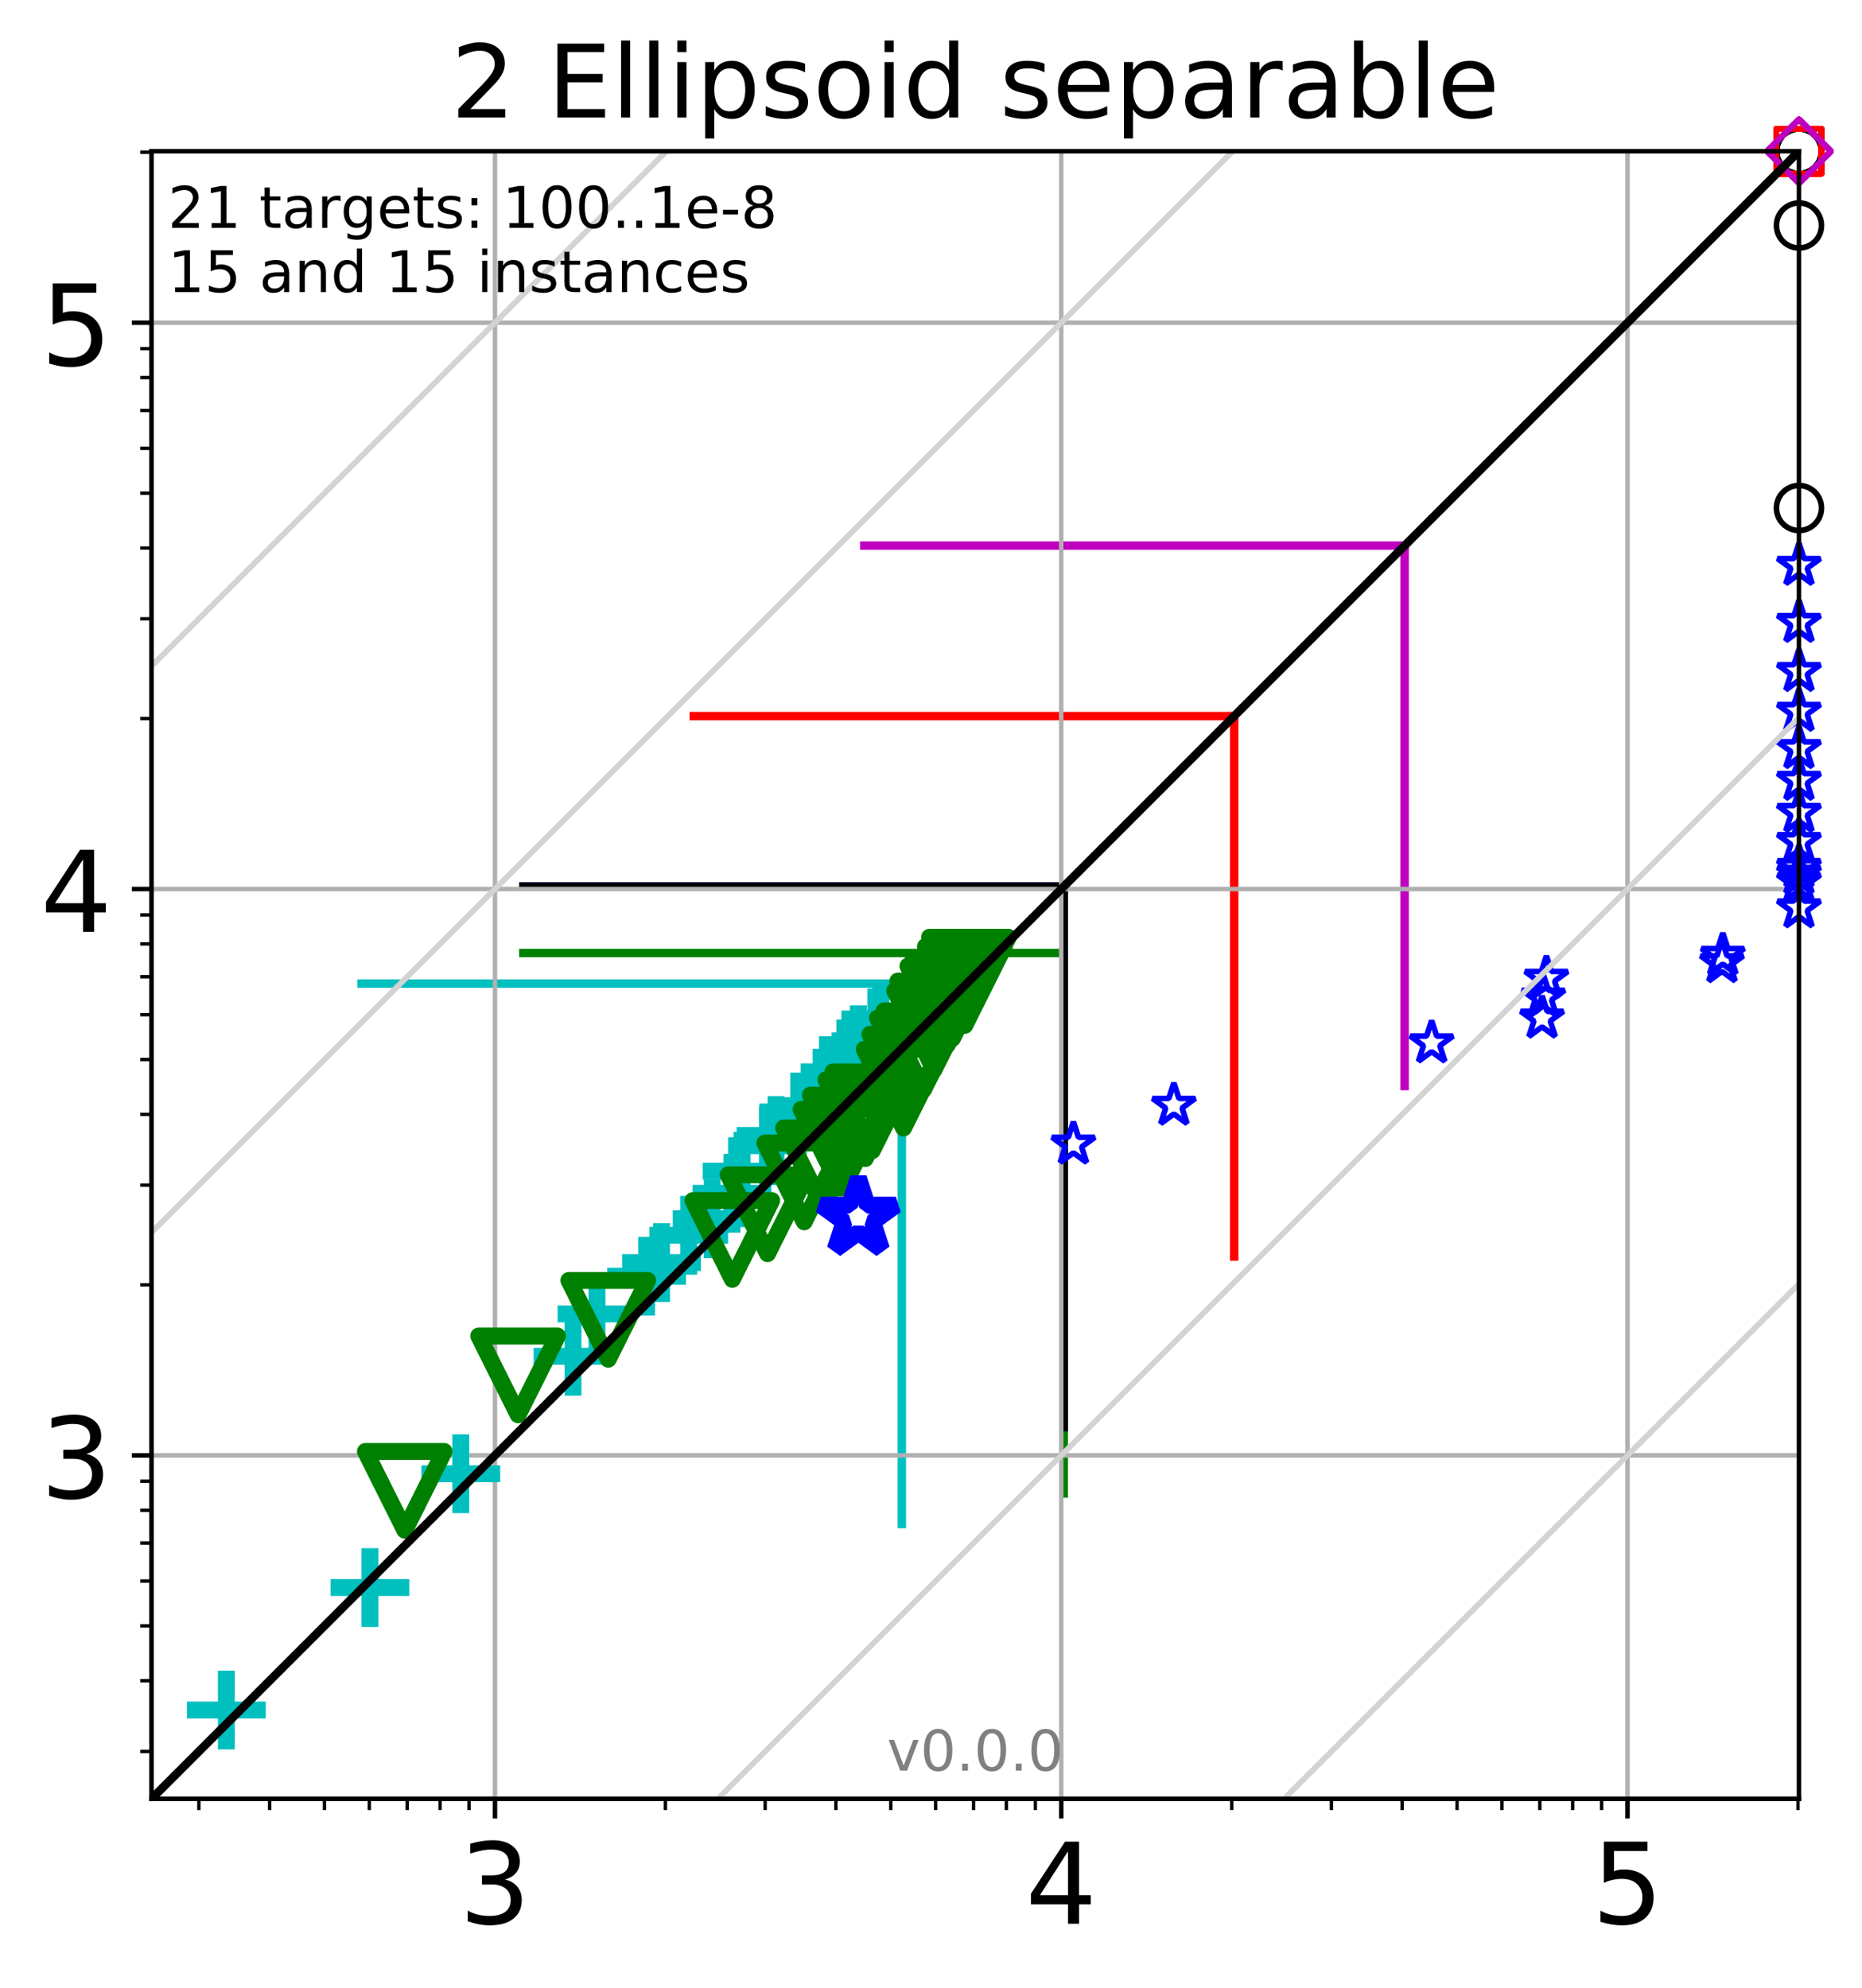 <?xml version="1.0" encoding="utf-8" standalone="no"?>
<!DOCTYPE svg PUBLIC "-//W3C//DTD SVG 1.1//EN"
  "http://www.w3.org/Graphics/SVG/1.1/DTD/svg11.dtd">
<!-- Created with matplotlib (http://matplotlib.org/) -->
<svg height="353.193pt" version="1.1" viewBox="0 0 330.885 353.193" width="330.885pt" xmlns="http://www.w3.org/2000/svg" xmlns:xlink="http://www.w3.org/1999/xlink">
 <defs>
  <style type="text/css">
*{stroke-linecap:butt;stroke-linejoin:round;}
  </style>
 </defs>
 <g id="figure_1">
  <g id="patch_1">
   <path d="M 0 353.193 
L 330.885 353.193 
L 330.885 0 
L 0 0 
z
" style="fill:#ffffff;"/>
  </g>
  <g id="axes_1">
   <g id="patch_2">
    <path d="M 26.925 319.637 
L 319.685 319.637 
L 319.685 26.877 
L 26.925 26.877 
z
" style="fill:#ffffff;"/>
   </g>
   <g id="line2d_1">
    <path clip-path="url(#pb88c44a5f7)" d="M 160.26 270.805 
L 160.26 174.779 
" style="fill:none;stroke:#00bfbf;stroke-linecap:square;stroke-width:1.5;"/>
   </g>
   <g id="line2d_2">
    <path clip-path="url(#pb88c44a5f7)" d="M 64.233 174.779 
L 160.26 174.779 
" style="fill:none;stroke:#00bfbf;stroke-linecap:square;stroke-width:1.5;"/>
   </g>
   <g id="line2d_3">
    <path clip-path="url(#pb88c44a5f7)" d="M 189.026 265.368 
L 189.026 169.341 
" style="fill:none;stroke:#008000;stroke-linecap:square;stroke-width:1.5;"/>
   </g>
   <g id="line2d_4">
    <path clip-path="url(#pb88c44a5f7)" d="M 93 169.341 
L 189.026 169.341 
" style="fill:none;stroke:#008000;stroke-linecap:square;stroke-width:1.5;"/>
   </g>
   <g id="line2d_5">
    <path clip-path="url(#pb88c44a5f7)" d="M 189.026 253.562 
L 189.026 157.536 
" style="fill:none;stroke:#0000ff;stroke-linecap:square;stroke-width:1.5;"/>
   </g>
   <g id="line2d_6">
    <path clip-path="url(#pb88c44a5f7)" d="M 93 157.536 
L 189.026 157.536 
" style="fill:none;stroke:#0000ff;stroke-linecap:square;stroke-width:1.5;"/>
   </g>
   <g id="line2d_7">
    <path clip-path="url(#pb88c44a5f7)" d="M 189.026 253.562 
L 189.026 157.536 
" style="fill:none;stroke:#000000;stroke-linecap:square;stroke-width:1.5;"/>
   </g>
   <g id="line2d_8">
    <path clip-path="url(#pb88c44a5f7)" d="M 93 157.536 
L 189.026 157.536 
" style="fill:none;stroke:#000000;stroke-linecap:square;stroke-width:1.5;"/>
   </g>
   <g id="line2d_9">
    <path clip-path="url(#pb88c44a5f7)" d="M 219.317 223.272 
L 219.317 127.245 
" style="fill:none;stroke:#ff0000;stroke-linecap:square;stroke-width:1.5;"/>
   </g>
   <g id="line2d_10">
    <path clip-path="url(#pb88c44a5f7)" d="M 123.291 127.245 
L 219.317 127.245 
" style="fill:none;stroke:#ff0000;stroke-linecap:square;stroke-width:1.5;"/>
   </g>
   <g id="line2d_11">
    <path clip-path="url(#pb88c44a5f7)" d="M 249.609 192.98 
L 249.609 96.953 
" style="fill:none;stroke:#bf00bf;stroke-linecap:square;stroke-width:1.5;"/>
   </g>
   <g id="line2d_12">
    <path clip-path="url(#pb88c44a5f7)" d="M 153.582 96.953 
L 249.609 96.953 
" style="fill:none;stroke:#bf00bf;stroke-linecap:square;stroke-width:1.5;"/>
   </g>
   <g id="matplotlib.axis_1">
    <g id="xtick_1">
     <g id="line2d_13">
      <path clip-path="url(#pb88c44a5f7)" d="M 87.956 319.637 
L 87.956 26.877 
" style="fill:none;stroke:#b0b0b0;stroke-linecap:square;stroke-width:0.8;"/>
     </g>
     <g id="line2d_14">
      <defs>
       <path d="M 0 0 
L 0 3.5 
" id="mb94c567896" style="stroke:#000000;stroke-width:0.8;"/>
      </defs>
      <g>
       <use style="stroke:#000000;stroke-width:0.8;" x="87.956" xlink:href="#mb94c567896" y="319.637"/>
      </g>
     </g>
     <g id="text_1">
      <!-- 3 -->
      <defs>
       <path d="M 40.578 39.312 
Q 47.656 37.797 51.625 33 
Q 55.609 28.219 55.609 21.188 
Q 55.609 10.406 48.188 4.484 
Q 40.766 -1.422 27.094 -1.422 
Q 22.516 -1.422 17.656 -0.516 
Q 12.797 0.391 7.625 2.203 
L 7.625 11.719 
Q 11.719 9.328 16.594 8.109 
Q 21.484 6.891 26.812 6.891 
Q 36.078 6.891 40.938 10.547 
Q 45.797 14.203 45.797 21.188 
Q 45.797 27.641 41.281 31.266 
Q 36.766 34.906 28.719 34.906 
L 20.219 34.906 
L 20.219 43.016 
L 29.109 43.016 
Q 36.375 43.016 40.234 45.922 
Q 44.094 48.828 44.094 54.297 
Q 44.094 59.906 40.109 62.906 
Q 36.141 65.922 28.719 65.922 
Q 24.656 65.922 20.016 65.031 
Q 15.375 64.156 9.812 62.312 
L 9.812 71.094 
Q 15.438 72.656 20.344 73.438 
Q 25.25 74.219 29.594 74.219 
Q 40.828 74.219 47.359 69.109 
Q 53.906 64.016 53.906 55.328 
Q 53.906 49.266 50.438 45.094 
Q 46.969 40.922 40.578 39.312 
z
" id="DejaVuSans-33"/>
      </defs>
      <g transform="translate(81.593 341.834)scale(0.2 -0.2)">
       <use xlink:href="#DejaVuSans-33"/>
      </g>
     </g>
    </g>
    <g id="xtick_2">
     <g id="line2d_15">
      <path clip-path="url(#pb88c44a5f7)" d="M 188.587 319.637 
L 188.587 26.877 
" style="fill:none;stroke:#b0b0b0;stroke-linecap:square;stroke-width:0.8;"/>
     </g>
     <g id="line2d_16">
      <g>
       <use style="stroke:#000000;stroke-width:0.8;" x="188.587" xlink:href="#mb94c567896" y="319.637"/>
      </g>
     </g>
     <g id="text_2">
      <!-- 4 -->
      <defs>
       <path d="M 37.797 64.312 
L 12.891 25.391 
L 37.797 25.391 
z
M 35.203 72.906 
L 47.609 72.906 
L 47.609 25.391 
L 58.016 25.391 
L 58.016 17.188 
L 47.609 17.188 
L 47.609 0 
L 37.797 0 
L 37.797 17.188 
L 4.891 17.188 
L 4.891 26.703 
z
" id="DejaVuSans-34"/>
      </defs>
      <g transform="translate(182.225 341.834)scale(0.2 -0.2)">
       <use xlink:href="#DejaVuSans-34"/>
      </g>
     </g>
    </g>
    <g id="xtick_3">
     <g id="line2d_17">
      <path clip-path="url(#pb88c44a5f7)" d="M 289.218 319.637 
L 289.218 26.877 
" style="fill:none;stroke:#b0b0b0;stroke-linecap:square;stroke-width:0.8;"/>
     </g>
     <g id="line2d_18">
      <g>
       <use style="stroke:#000000;stroke-width:0.8;" x="289.218" xlink:href="#mb94c567896" y="319.637"/>
      </g>
     </g>
     <g id="text_3">
      <!-- 5 -->
      <defs>
       <path d="M 10.797 72.906 
L 49.516 72.906 
L 49.516 64.594 
L 19.828 64.594 
L 19.828 46.734 
Q 21.969 47.469 24.109 47.828 
Q 26.266 48.188 28.422 48.188 
Q 40.625 48.188 47.75 41.5 
Q 54.891 34.812 54.891 23.391 
Q 54.891 11.625 47.562 5.094 
Q 40.234 -1.422 26.906 -1.422 
Q 22.312 -1.422 17.547 -0.641 
Q 12.797 0.141 7.719 1.703 
L 7.719 11.625 
Q 12.109 9.234 16.797 8.062 
Q 21.484 6.891 26.703 6.891 
Q 35.156 6.891 40.078 11.328 
Q 45.016 15.766 45.016 23.391 
Q 45.016 31 40.078 35.438 
Q 35.156 39.891 26.703 39.891 
Q 22.75 39.891 18.812 39.016 
Q 14.891 38.141 10.797 36.281 
z
" id="DejaVuSans-35"/>
      </defs>
      <g transform="translate(282.856 341.834)scale(0.2 -0.2)">
       <use xlink:href="#DejaVuSans-35"/>
      </g>
     </g>
    </g>
    <g id="xtick_4">
     <g id="line2d_19">
      <defs>
       <path d="M 0 0 
L 0 2 
" id="mc9b6966a3f" style="stroke:#000000;stroke-width:0.6;"/>
      </defs>
      <g>
       <use style="stroke:#000000;stroke-width:0.6;" x="35.338" xlink:href="#mc9b6966a3f" y="319.637"/>
      </g>
     </g>
    </g>
    <g id="xtick_5">
     <g id="line2d_20">
      <g>
       <use style="stroke:#000000;stroke-width:0.6;" x="47.911" xlink:href="#mc9b6966a3f" y="319.637"/>
      </g>
     </g>
    </g>
    <g id="xtick_6">
     <g id="line2d_21">
      <g>
       <use style="stroke:#000000;stroke-width:0.6;" x="57.663" xlink:href="#mc9b6966a3f" y="319.637"/>
      </g>
     </g>
    </g>
    <g id="xtick_7">
     <g id="line2d_22">
      <g>
       <use style="stroke:#000000;stroke-width:0.6;" x="65.631" xlink:href="#mc9b6966a3f" y="319.637"/>
      </g>
     </g>
    </g>
    <g id="xtick_8">
     <g id="line2d_23">
      <g>
       <use style="stroke:#000000;stroke-width:0.6;" x="72.368" xlink:href="#mc9b6966a3f" y="319.637"/>
      </g>
     </g>
    </g>
    <g id="xtick_9">
     <g id="line2d_24">
      <g>
       <use style="stroke:#000000;stroke-width:0.6;" x="78.204" xlink:href="#mc9b6966a3f" y="319.637"/>
      </g>
     </g>
    </g>
    <g id="xtick_10">
     <g id="line2d_25">
      <g>
       <use style="stroke:#000000;stroke-width:0.6;" x="83.351" xlink:href="#mc9b6966a3f" y="319.637"/>
      </g>
     </g>
    </g>
    <g id="xtick_11">
     <g id="line2d_26">
      <g>
       <use style="stroke:#000000;stroke-width:0.6;" x="118.249" xlink:href="#mc9b6966a3f" y="319.637"/>
      </g>
     </g>
    </g>
    <g id="xtick_12">
     <g id="line2d_27">
      <g>
       <use style="stroke:#000000;stroke-width:0.6;" x="135.969" xlink:href="#mc9b6966a3f" y="319.637"/>
      </g>
     </g>
    </g>
    <g id="xtick_13">
     <g id="line2d_28">
      <g>
       <use style="stroke:#000000;stroke-width:0.6;" x="148.542" xlink:href="#mc9b6966a3f" y="319.637"/>
      </g>
     </g>
    </g>
    <g id="xtick_14">
     <g id="line2d_29">
      <g>
       <use style="stroke:#000000;stroke-width:0.6;" x="158.294" xlink:href="#mc9b6966a3f" y="319.637"/>
      </g>
     </g>
    </g>
    <g id="xtick_15">
     <g id="line2d_30">
      <g>
       <use style="stroke:#000000;stroke-width:0.6;" x="166.262" xlink:href="#mc9b6966a3f" y="319.637"/>
      </g>
     </g>
    </g>
    <g id="xtick_16">
     <g id="line2d_31">
      <g>
       <use style="stroke:#000000;stroke-width:0.6;" x="172.999" xlink:href="#mc9b6966a3f" y="319.637"/>
      </g>
     </g>
    </g>
    <g id="xtick_17">
     <g id="line2d_32">
      <g>
       <use style="stroke:#000000;stroke-width:0.6;" x="178.835" xlink:href="#mc9b6966a3f" y="319.637"/>
      </g>
     </g>
    </g>
    <g id="xtick_18">
     <g id="line2d_33">
      <g>
       <use style="stroke:#000000;stroke-width:0.6;" x="183.982" xlink:href="#mc9b6966a3f" y="319.637"/>
      </g>
     </g>
    </g>
    <g id="xtick_19">
     <g id="line2d_34">
      <g>
       <use style="stroke:#000000;stroke-width:0.6;" x="218.88" xlink:href="#mc9b6966a3f" y="319.637"/>
      </g>
     </g>
    </g>
    <g id="xtick_20">
     <g id="line2d_35">
      <g>
       <use style="stroke:#000000;stroke-width:0.6;" x="236.6" xlink:href="#mc9b6966a3f" y="319.637"/>
      </g>
     </g>
    </g>
    <g id="xtick_21">
     <g id="line2d_36">
      <g>
       <use style="stroke:#000000;stroke-width:0.6;" x="249.173" xlink:href="#mc9b6966a3f" y="319.637"/>
      </g>
     </g>
    </g>
    <g id="xtick_22">
     <g id="line2d_37">
      <g>
       <use style="stroke:#000000;stroke-width:0.6;" x="258.925" xlink:href="#mc9b6966a3f" y="319.637"/>
      </g>
     </g>
    </g>
    <g id="xtick_23">
     <g id="line2d_38">
      <g>
       <use style="stroke:#000000;stroke-width:0.6;" x="266.893" xlink:href="#mc9b6966a3f" y="319.637"/>
      </g>
     </g>
    </g>
    <g id="xtick_24">
     <g id="line2d_39">
      <g>
       <use style="stroke:#000000;stroke-width:0.6;" x="273.63" xlink:href="#mc9b6966a3f" y="319.637"/>
      </g>
     </g>
    </g>
    <g id="xtick_25">
     <g id="line2d_40">
      <g>
       <use style="stroke:#000000;stroke-width:0.6;" x="279.466" xlink:href="#mc9b6966a3f" y="319.637"/>
      </g>
     </g>
    </g>
    <g id="xtick_26">
     <g id="line2d_41">
      <g>
       <use style="stroke:#000000;stroke-width:0.6;" x="284.614" xlink:href="#mc9b6966a3f" y="319.637"/>
      </g>
     </g>
    </g>
    <g id="xtick_27">
     <g id="line2d_42">
      <g>
       <use style="stroke:#000000;stroke-width:0.6;" x="319.511" xlink:href="#mc9b6966a3f" y="319.637"/>
      </g>
     </g>
    </g>
   </g>
   <g id="matplotlib.axis_2">
    <g id="ytick_1">
     <g id="line2d_43">
      <path clip-path="url(#pb88c44a5f7)" d="M 26.925 258.606 
L 319.685 258.606 
" style="fill:none;stroke:#b0b0b0;stroke-linecap:square;stroke-width:0.8;"/>
     </g>
     <g id="line2d_44">
      <defs>
       <path d="M 0 0 
L -3.5 0 
" id="m2fdbb4dbb0" style="stroke:#000000;stroke-width:0.8;"/>
      </defs>
      <g>
       <use style="stroke:#000000;stroke-width:0.8;" x="26.925" xlink:href="#m2fdbb4dbb0" y="258.606"/>
      </g>
     </g>
     <g id="text_4">
      <!-- 3 -->
      <g transform="translate(7.2 266.205)scale(0.2 -0.2)">
       <use xlink:href="#DejaVuSans-33"/>
      </g>
     </g>
    </g>
    <g id="ytick_2">
     <g id="line2d_45">
      <path clip-path="url(#pb88c44a5f7)" d="M 26.925 157.975 
L 319.685 157.975 
" style="fill:none;stroke:#b0b0b0;stroke-linecap:square;stroke-width:0.8;"/>
     </g>
     <g id="line2d_46">
      <g>
       <use style="stroke:#000000;stroke-width:0.8;" x="26.925" xlink:href="#m2fdbb4dbb0" y="157.975"/>
      </g>
     </g>
     <g id="text_5">
      <!-- 4 -->
      <g transform="translate(7.2 165.574)scale(0.2 -0.2)">
       <use xlink:href="#DejaVuSans-34"/>
      </g>
     </g>
    </g>
    <g id="ytick_3">
     <g id="line2d_47">
      <path clip-path="url(#pb88c44a5f7)" d="M 26.925 57.344 
L 319.685 57.344 
" style="fill:none;stroke:#b0b0b0;stroke-linecap:square;stroke-width:0.8;"/>
     </g>
     <g id="line2d_48">
      <g>
       <use style="stroke:#000000;stroke-width:0.8;" x="26.925" xlink:href="#m2fdbb4dbb0" y="57.344"/>
      </g>
     </g>
     <g id="text_6">
      <!-- 5 -->
      <g transform="translate(7.2 64.942)scale(0.2 -0.2)">
       <use xlink:href="#DejaVuSans-35"/>
      </g>
     </g>
    </g>
    <g id="ytick_4">
     <g id="line2d_49">
      <defs>
       <path d="M 0 0 
L -2 0 
" id="m58c1194aea" style="stroke:#000000;stroke-width:0.6;"/>
      </defs>
      <g>
       <use style="stroke:#000000;stroke-width:0.6;" x="26.925" xlink:href="#m58c1194aea" y="311.224"/>
      </g>
     </g>
    </g>
    <g id="ytick_5">
     <g id="line2d_50">
      <g>
       <use style="stroke:#000000;stroke-width:0.6;" x="26.925" xlink:href="#m58c1194aea" y="298.651"/>
      </g>
     </g>
    </g>
    <g id="ytick_6">
     <g id="line2d_51">
      <g>
       <use style="stroke:#000000;stroke-width:0.6;" x="26.925" xlink:href="#m58c1194aea" y="288.899"/>
      </g>
     </g>
    </g>
    <g id="ytick_7">
     <g id="line2d_52">
      <g>
       <use style="stroke:#000000;stroke-width:0.6;" x="26.925" xlink:href="#m58c1194aea" y="280.931"/>
      </g>
     </g>
    </g>
    <g id="ytick_8">
     <g id="line2d_53">
      <g>
       <use style="stroke:#000000;stroke-width:0.6;" x="26.925" xlink:href="#m58c1194aea" y="274.194"/>
      </g>
     </g>
    </g>
    <g id="ytick_9">
     <g id="line2d_54">
      <g>
       <use style="stroke:#000000;stroke-width:0.6;" x="26.925" xlink:href="#m58c1194aea" y="268.358"/>
      </g>
     </g>
    </g>
    <g id="ytick_10">
     <g id="line2d_55">
      <g>
       <use style="stroke:#000000;stroke-width:0.6;" x="26.925" xlink:href="#m58c1194aea" y="263.211"/>
      </g>
     </g>
    </g>
    <g id="ytick_11">
     <g id="line2d_56">
      <g>
       <use style="stroke:#000000;stroke-width:0.6;" x="26.925" xlink:href="#m58c1194aea" y="228.313"/>
      </g>
     </g>
    </g>
    <g id="ytick_12">
     <g id="line2d_57">
      <g>
       <use style="stroke:#000000;stroke-width:0.6;" x="26.925" xlink:href="#m58c1194aea" y="210.593"/>
      </g>
     </g>
    </g>
    <g id="ytick_13">
     <g id="line2d_58">
      <g>
       <use style="stroke:#000000;stroke-width:0.6;" x="26.925" xlink:href="#m58c1194aea" y="198.02"/>
      </g>
     </g>
    </g>
    <g id="ytick_14">
     <g id="line2d_59">
      <g>
       <use style="stroke:#000000;stroke-width:0.6;" x="26.925" xlink:href="#m58c1194aea" y="188.268"/>
      </g>
     </g>
    </g>
    <g id="ytick_15">
     <g id="line2d_60">
      <g>
       <use style="stroke:#000000;stroke-width:0.6;" x="26.925" xlink:href="#m58c1194aea" y="180.3"/>
      </g>
     </g>
    </g>
    <g id="ytick_16">
     <g id="line2d_61">
      <g>
       <use style="stroke:#000000;stroke-width:0.6;" x="26.925" xlink:href="#m58c1194aea" y="173.563"/>
      </g>
     </g>
    </g>
    <g id="ytick_17">
     <g id="line2d_62">
      <g>
       <use style="stroke:#000000;stroke-width:0.6;" x="26.925" xlink:href="#m58c1194aea" y="167.727"/>
      </g>
     </g>
    </g>
    <g id="ytick_18">
     <g id="line2d_63">
      <g>
       <use style="stroke:#000000;stroke-width:0.6;" x="26.925" xlink:href="#m58c1194aea" y="162.58"/>
      </g>
     </g>
    </g>
    <g id="ytick_19">
     <g id="line2d_64">
      <g>
       <use style="stroke:#000000;stroke-width:0.6;" x="26.925" xlink:href="#m58c1194aea" y="127.682"/>
      </g>
     </g>
    </g>
    <g id="ytick_20">
     <g id="line2d_65">
      <g>
       <use style="stroke:#000000;stroke-width:0.6;" x="26.925" xlink:href="#m58c1194aea" y="109.962"/>
      </g>
     </g>
    </g>
    <g id="ytick_21">
     <g id="line2d_66">
      <g>
       <use style="stroke:#000000;stroke-width:0.6;" x="26.925" xlink:href="#m58c1194aea" y="97.389"/>
      </g>
     </g>
    </g>
    <g id="ytick_22">
     <g id="line2d_67">
      <g>
       <use style="stroke:#000000;stroke-width:0.6;" x="26.925" xlink:href="#m58c1194aea" y="87.637"/>
      </g>
     </g>
    </g>
    <g id="ytick_23">
     <g id="line2d_68">
      <g>
       <use style="stroke:#000000;stroke-width:0.6;" x="26.925" xlink:href="#m58c1194aea" y="79.669"/>
      </g>
     </g>
    </g>
    <g id="ytick_24">
     <g id="line2d_69">
      <g>
       <use style="stroke:#000000;stroke-width:0.6;" x="26.925" xlink:href="#m58c1194aea" y="72.932"/>
      </g>
     </g>
    </g>
    <g id="ytick_25">
     <g id="line2d_70">
      <g>
       <use style="stroke:#000000;stroke-width:0.6;" x="26.925" xlink:href="#m58c1194aea" y="67.096"/>
      </g>
     </g>
    </g>
    <g id="ytick_26">
     <g id="line2d_71">
      <g>
       <use style="stroke:#000000;stroke-width:0.6;" x="26.925" xlink:href="#m58c1194aea" y="61.949"/>
      </g>
     </g>
    </g>
    <g id="ytick_27">
     <g id="line2d_72">
      <g>
       <use style="stroke:#000000;stroke-width:0.6;" x="26.925" xlink:href="#m58c1194aea" y="27.051"/>
      </g>
     </g>
    </g>
   </g>
   <g id="line2d_73">
    <defs>
     <path d="M -7 0 
L 7 0 
M 0 7 
L 0 -7 
" id="m4a3dd845d5" style="stroke:#00bfbf;stroke-width:3;"/>
    </defs>
    <g>
     <use style="fill-opacity:0;stroke:#00bfbf;stroke-width:3;" x="40.221" xlink:href="#m4a3dd845d5" y="303.859"/>
     <use style="fill-opacity:0;stroke:#00bfbf;stroke-width:3;" x="65.738" xlink:href="#m4a3dd845d5" y="282.102"/>
     <use style="fill-opacity:0;stroke:#00bfbf;stroke-width:3;" x="81.886" xlink:href="#m4a3dd845d5" y="261.872"/>
     <use style="fill-opacity:0;stroke:#00bfbf;stroke-width:3;" x="101.827" xlink:href="#m4a3dd845d5" y="240.997"/>
     <use style="fill-opacity:0;stroke:#00bfbf;stroke-width:3;" x="106.088" xlink:href="#m4a3dd845d5" y="233.475"/>
     <use style="fill-opacity:0;stroke:#00bfbf;stroke-width:3;" x="114.908" xlink:href="#m4a3dd845d5" y="226.776"/>
     <use style="fill-opacity:0;stroke:#00bfbf;stroke-width:3;" x="117.56" xlink:href="#m4a3dd845d5" y="224.348"/>
     <use style="fill-opacity:0;stroke:#00bfbf;stroke-width:3;" x="122.386" xlink:href="#m4a3dd845d5" y="219.498"/>
     <use style="fill-opacity:0;stroke:#00bfbf;stroke-width:3;" x="126.548" xlink:href="#m4a3dd845d5" y="216.562"/>
     <use style="fill-opacity:0;stroke:#00bfbf;stroke-width:3;" x="130.074" xlink:href="#m4a3dd845d5" y="212.038"/>
     <use style="fill-opacity:0;stroke:#00bfbf;stroke-width:3;" x="131.869" xlink:href="#m4a3dd845d5" y="208.114"/>
     <use style="fill-opacity:0;stroke:#00bfbf;stroke-width:3;" x="136.386" xlink:href="#m4a3dd845d5" y="203.587"/>
     <use style="fill-opacity:0;stroke:#00bfbf;stroke-width:3;" x="137.911" xlink:href="#m4a3dd845d5" y="201.772"/>
     <use style="fill-opacity:0;stroke:#00bfbf;stroke-width:3;" x="141.945" xlink:href="#m4a3dd845d5" y="197.584"/>
     <use style="fill-opacity:0;stroke:#00bfbf;stroke-width:3;" x="144.581" xlink:href="#m4a3dd845d5" y="196.453"/>
     <use style="fill-opacity:0;stroke:#00bfbf;stroke-width:3;" x="147.803" xlink:href="#m4a3dd845d5" y="193.276"/>
     <use style="fill-opacity:0;stroke:#00bfbf;stroke-width:3;" x="149.268" xlink:href="#m4a3dd845d5" y="190.457"/>
     <use style="fill-opacity:0;stroke:#00bfbf;stroke-width:3;" x="151.403" xlink:href="#m4a3dd845d5" y="187.863"/>
     <use style="fill-opacity:0;stroke:#00bfbf;stroke-width:3;" x="152.543" xlink:href="#m4a3dd845d5" y="185.63"/>
     <use style="fill-opacity:0;stroke:#00bfbf;stroke-width:3;" x="155.633" xlink:href="#m4a3dd845d5" y="182.666"/>
     <use style="fill-opacity:0;stroke:#00bfbf;stroke-width:3;" x="156.521" xlink:href="#m4a3dd845d5" y="181.056"/>
    </g>
   </g>
   <g id="line2d_74">
    <defs>
     <path d="M -0 7 
L 7 -7 
L -7 -7 
z
" id="m8b5d45ac0a" style="stroke:#008000;stroke-linejoin:miter;stroke-width:3;"/>
    </defs>
    <g>
     <use style="fill-opacity:0;stroke:#008000;stroke-linejoin:miter;stroke-width:3;" x="71.929" xlink:href="#m8b5d45ac0a" y="264.911"/>
     <use style="fill-opacity:0;stroke:#008000;stroke-linejoin:miter;stroke-width:3;" x="92.068" xlink:href="#m8b5d45ac0a" y="244.395"/>
     <use style="fill-opacity:0;stroke:#008000;stroke-linejoin:miter;stroke-width:3;" x="108.089" xlink:href="#m8b5d45ac0a" y="234.524"/>
     <use style="fill-opacity:0;stroke:#008000;stroke-linejoin:miter;stroke-width:3;" x="130.139" xlink:href="#m8b5d45ac0a" y="220.325"/>
     <use style="fill-opacity:0;stroke:#008000;stroke-linejoin:miter;stroke-width:3;" x="136.399" xlink:href="#m8b5d45ac0a" y="215.759"/>
     <use style="fill-opacity:0;stroke:#008000;stroke-linejoin:miter;stroke-width:3;" x="142.91" xlink:href="#m8b5d45ac0a" y="210.114"/>
     <use style="fill-opacity:0;stroke:#008000;stroke-linejoin:miter;stroke-width:3;" x="146.262" xlink:href="#m8b5d45ac0a" y="207.418"/>
     <use style="fill-opacity:0;stroke:#008000;stroke-linejoin:miter;stroke-width:3;" x="149.357" xlink:href="#m8b5d45ac0a" y="204.126"/>
     <use style="fill-opacity:0;stroke:#008000;stroke-linejoin:miter;stroke-width:3;" x="151.006" xlink:href="#m8b5d45ac0a" y="201.596"/>
     <use style="fill-opacity:0;stroke:#008000;stroke-linejoin:miter;stroke-width:3;" x="153.777" xlink:href="#m8b5d45ac0a" y="198.864"/>
     <use style="fill-opacity:0;stroke:#008000;stroke-linejoin:miter;stroke-width:3;" x="155.014" xlink:href="#m8b5d45ac0a" y="197.47"/>
     <use style="fill-opacity:0;stroke:#008000;stroke-linejoin:miter;stroke-width:3;" x="160.565" xlink:href="#m8b5d45ac0a" y="193.444"/>
     <use style="fill-opacity:0;stroke:#008000;stroke-linejoin:miter;stroke-width:3;" x="161.589" xlink:href="#m8b5d45ac0a" y="190.802"/>
     <use style="fill-opacity:0;stroke:#008000;stroke-linejoin:miter;stroke-width:3;" x="162.93" xlink:href="#m8b5d45ac0a" y="187.909"/>
     <use style="fill-opacity:0;stroke:#008000;stroke-linejoin:miter;stroke-width:3;" x="164.119" xlink:href="#m8b5d45ac0a" y="186.615"/>
     <use style="fill-opacity:0;stroke:#008000;stroke-linejoin:miter;stroke-width:3;" x="165.992" xlink:href="#m8b5d45ac0a" y="183.066"/>
     <use style="fill-opacity:0;stroke:#008000;stroke-linejoin:miter;stroke-width:3;" x="166.545" xlink:href="#m8b5d45ac0a" y="181.33"/>
     <use style="fill-opacity:0;stroke:#008000;stroke-linejoin:miter;stroke-width:3;" x="168.344" xlink:href="#m8b5d45ac0a" y="178.667"/>
     <use style="fill-opacity:0;stroke:#008000;stroke-linejoin:miter;stroke-width:3;" x="169.252" xlink:href="#m8b5d45ac0a" y="177.534"/>
     <use style="fill-opacity:0;stroke:#008000;stroke-linejoin:miter;stroke-width:3;" x="171.451" xlink:href="#m8b5d45ac0a" y="175.204"/>
     <use style="fill-opacity:0;stroke:#008000;stroke-linejoin:miter;stroke-width:3;" x="172.181" xlink:href="#m8b5d45ac0a" y="173.541"/>
    </g>
   </g>
   <g id="line2d_75">
    <defs>
     <path d="M 0 -7 
L -1.572 -2.163 
L -6.657 -2.163 
L -2.543 0.826 
L -4.114 5.663 
L -0 2.674 
L 4.114 5.663 
L 2.543 0.826 
L 6.657 -2.163 
L 1.572 -2.163 
z
" id="m3b401c750c" style="stroke:#0000ff;stroke-linejoin:bevel;stroke-width:3;"/>
    </defs>
    <g>
     <use style="fill-opacity:0;stroke:#0000ff;stroke-linejoin:bevel;stroke-width:3;" x="152.536" xlink:href="#m3b401c750c" y="216.311"/>
    </g>
   </g>
   <g id="line2d_76">
    <defs>
     <path d="M 0 -4 
L -0.898 -1.236 
L -3.804 -1.236 
L -1.453 0.472 
L -2.351 3.236 
L -0 1.528 
L 2.351 3.236 
L 1.453 0.472 
L 3.804 -1.236 
L 0.898 -1.236 
z
" id="me153368feb" style="stroke:#0000ff;stroke-linejoin:bevel;"/>
    </defs>
    <g>
     <use style="fill-opacity:0;stroke:#0000ff;stroke-linejoin:bevel;" x="190.749" xlink:href="#me153368feb" y="203.326"/>
     <use style="fill-opacity:0;stroke:#0000ff;stroke-linejoin:bevel;" x="208.603" xlink:href="#me153368feb" y="196.421"/>
     <use style="fill-opacity:0;stroke:#0000ff;stroke-linejoin:bevel;" x="254.411" xlink:href="#me153368feb" y="185.343"/>
     <use style="fill-opacity:0;stroke:#0000ff;stroke-linejoin:bevel;" x="274.034" xlink:href="#me153368feb" y="180.943"/>
     <use style="fill-opacity:0;stroke:#0000ff;stroke-linejoin:bevel;" x="274.258" xlink:href="#me153368feb" y="177.204"/>
     <use style="fill-opacity:0;stroke:#0000ff;stroke-linejoin:bevel;" x="274.807" xlink:href="#me153368feb" y="173.861"/>
     <use style="fill-opacity:0;stroke:#0000ff;stroke-linejoin:bevel;" x="306.002" xlink:href="#me153368feb" y="171.086"/>
     <use style="fill-opacity:0;stroke:#0000ff;stroke-linejoin:bevel;" x="306.151" xlink:href="#me153368feb" y="169.785"/>
    </g>
   </g>
   <g id="line2d_77">
    <g>
     <use style="fill-opacity:0;stroke:#0000ff;stroke-linejoin:bevel;" x="319.685" xlink:href="#me153368feb" y="161.348"/>
     <use style="fill-opacity:0;stroke:#0000ff;stroke-linejoin:bevel;" x="319.685" xlink:href="#me153368feb" y="156.706"/>
     <use style="fill-opacity:0;stroke:#0000ff;stroke-linejoin:bevel;" x="319.685" xlink:href="#me153368feb" y="155.383"/>
     <use style="fill-opacity:0;stroke:#0000ff;stroke-linejoin:bevel;" x="319.685" xlink:href="#me153368feb" y="154.181"/>
     <use style="fill-opacity:0;stroke:#0000ff;stroke-linejoin:bevel;" x="319.685" xlink:href="#me153368feb" y="149.554"/>
     <use style="fill-opacity:0;stroke:#0000ff;stroke-linejoin:bevel;" x="319.685" xlink:href="#me153368feb" y="144.391"/>
     <use style="fill-opacity:0;stroke:#0000ff;stroke-linejoin:bevel;" x="319.685" xlink:href="#me153368feb" y="138.7"/>
     <use style="fill-opacity:0;stroke:#0000ff;stroke-linejoin:bevel;" x="319.685" xlink:href="#me153368feb" y="133.055"/>
     <use style="fill-opacity:0;stroke:#0000ff;stroke-linejoin:bevel;" x="319.685" xlink:href="#me153368feb" y="126.439"/>
     <use style="fill-opacity:0;stroke:#0000ff;stroke-linejoin:bevel;" x="319.685" xlink:href="#me153368feb" y="119.357"/>
     <use style="fill-opacity:0;stroke:#0000ff;stroke-linejoin:bevel;" x="319.685" xlink:href="#me153368feb" y="110.634"/>
     <use style="fill-opacity:0;stroke:#0000ff;stroke-linejoin:bevel;" x="319.685" xlink:href="#me153368feb" y="100.496"/>
    </g>
   </g>
   <g id="line2d_78">
    <defs>
     <path d="M 0 4 
C 1.061 4 2.078 3.579 2.828 2.828 
C 3.579 2.078 4 1.061 4 0 
C 4 -1.061 3.579 -2.078 2.828 -2.828 
C 2.078 -3.579 1.061 -4 0 -4 
C -1.061 -4 -2.078 -3.579 -2.828 -2.828 
C -3.579 -2.078 -4 -1.061 -4 0 
C -4 1.061 -3.579 2.078 -2.828 2.828 
C -2.078 3.579 -1.061 4 0 4 
z
" id="mc9775f756a" style="stroke:#000000;"/>
    </defs>
    <g>
     <use style="fill-opacity:0;stroke:#000000;" x="319.685" xlink:href="#mc9775f756a" y="90.27"/>
     <use style="fill-opacity:0;stroke:#000000;" x="319.685" xlink:href="#mc9775f756a" y="40.067"/>
    </g>
   </g>
   <g id="line2d_79">
    <g>
     <use style="fill-opacity:0;stroke:#000000;" x="319.685" xlink:href="#mc9775f756a" y="26.877"/>
     <use style="fill-opacity:0;stroke:#000000;" x="319.685" xlink:href="#mc9775f756a" y="26.877"/>
     <use style="fill-opacity:0;stroke:#000000;" x="319.685" xlink:href="#mc9775f756a" y="26.877"/>
     <use style="fill-opacity:0;stroke:#000000;" x="319.685" xlink:href="#mc9775f756a" y="26.877"/>
     <use style="fill-opacity:0;stroke:#000000;" x="319.685" xlink:href="#mc9775f756a" y="26.877"/>
     <use style="fill-opacity:0;stroke:#000000;" x="319.685" xlink:href="#mc9775f756a" y="26.877"/>
     <use style="fill-opacity:0;stroke:#000000;" x="319.685" xlink:href="#mc9775f756a" y="26.877"/>
     <use style="fill-opacity:0;stroke:#000000;" x="319.685" xlink:href="#mc9775f756a" y="26.877"/>
     <use style="fill-opacity:0;stroke:#000000;" x="319.685" xlink:href="#mc9775f756a" y="26.877"/>
     <use style="fill-opacity:0;stroke:#000000;" x="319.685" xlink:href="#mc9775f756a" y="26.877"/>
     <use style="fill-opacity:0;stroke:#000000;" x="319.685" xlink:href="#mc9775f756a" y="26.877"/>
     <use style="fill-opacity:0;stroke:#000000;" x="319.685" xlink:href="#mc9775f756a" y="26.877"/>
     <use style="fill-opacity:0;stroke:#000000;" x="319.685" xlink:href="#mc9775f756a" y="26.877"/>
     <use style="fill-opacity:0;stroke:#000000;" x="319.685" xlink:href="#mc9775f756a" y="26.877"/>
     <use style="fill-opacity:0;stroke:#000000;" x="319.685" xlink:href="#mc9775f756a" y="26.877"/>
     <use style="fill-opacity:0;stroke:#000000;" x="319.685" xlink:href="#mc9775f756a" y="26.877"/>
     <use style="fill-opacity:0;stroke:#000000;" x="319.685" xlink:href="#mc9775f756a" y="26.877"/>
     <use style="fill-opacity:0;stroke:#000000;" x="319.685" xlink:href="#mc9775f756a" y="26.877"/>
     <use style="fill-opacity:0;stroke:#000000;" x="319.685" xlink:href="#mc9775f756a" y="26.877"/>
    </g>
   </g>
   <g id="line2d_80">
    <defs>
     <path d="M -4 4 
L 4 4 
L 4 -4 
L -4 -4 
z
" id="m7cf6b392de" style="stroke:#ff0000;stroke-linejoin:miter;"/>
    </defs>
    <g>
     <use style="fill-opacity:0;stroke:#ff0000;stroke-linejoin:miter;" x="319.685" xlink:href="#m7cf6b392de" y="26.877"/>
     <use style="fill-opacity:0;stroke:#ff0000;stroke-linejoin:miter;" x="319.685" xlink:href="#m7cf6b392de" y="26.877"/>
     <use style="fill-opacity:0;stroke:#ff0000;stroke-linejoin:miter;" x="319.685" xlink:href="#m7cf6b392de" y="26.877"/>
     <use style="fill-opacity:0;stroke:#ff0000;stroke-linejoin:miter;" x="319.685" xlink:href="#m7cf6b392de" y="26.877"/>
     <use style="fill-opacity:0;stroke:#ff0000;stroke-linejoin:miter;" x="319.685" xlink:href="#m7cf6b392de" y="26.877"/>
     <use style="fill-opacity:0;stroke:#ff0000;stroke-linejoin:miter;" x="319.685" xlink:href="#m7cf6b392de" y="26.877"/>
     <use style="fill-opacity:0;stroke:#ff0000;stroke-linejoin:miter;" x="319.685" xlink:href="#m7cf6b392de" y="26.877"/>
     <use style="fill-opacity:0;stroke:#ff0000;stroke-linejoin:miter;" x="319.685" xlink:href="#m7cf6b392de" y="26.877"/>
     <use style="fill-opacity:0;stroke:#ff0000;stroke-linejoin:miter;" x="319.685" xlink:href="#m7cf6b392de" y="26.877"/>
     <use style="fill-opacity:0;stroke:#ff0000;stroke-linejoin:miter;" x="319.685" xlink:href="#m7cf6b392de" y="26.877"/>
     <use style="fill-opacity:0;stroke:#ff0000;stroke-linejoin:miter;" x="319.685" xlink:href="#m7cf6b392de" y="26.877"/>
     <use style="fill-opacity:0;stroke:#ff0000;stroke-linejoin:miter;" x="319.685" xlink:href="#m7cf6b392de" y="26.877"/>
     <use style="fill-opacity:0;stroke:#ff0000;stroke-linejoin:miter;" x="319.685" xlink:href="#m7cf6b392de" y="26.877"/>
     <use style="fill-opacity:0;stroke:#ff0000;stroke-linejoin:miter;" x="319.685" xlink:href="#m7cf6b392de" y="26.877"/>
     <use style="fill-opacity:0;stroke:#ff0000;stroke-linejoin:miter;" x="319.685" xlink:href="#m7cf6b392de" y="26.877"/>
     <use style="fill-opacity:0;stroke:#ff0000;stroke-linejoin:miter;" x="319.685" xlink:href="#m7cf6b392de" y="26.877"/>
     <use style="fill-opacity:0;stroke:#ff0000;stroke-linejoin:miter;" x="319.685" xlink:href="#m7cf6b392de" y="26.877"/>
     <use style="fill-opacity:0;stroke:#ff0000;stroke-linejoin:miter;" x="319.685" xlink:href="#m7cf6b392de" y="26.877"/>
     <use style="fill-opacity:0;stroke:#ff0000;stroke-linejoin:miter;" x="319.685" xlink:href="#m7cf6b392de" y="26.877"/>
     <use style="fill-opacity:0;stroke:#ff0000;stroke-linejoin:miter;" x="319.685" xlink:href="#m7cf6b392de" y="26.877"/>
     <use style="fill-opacity:0;stroke:#ff0000;stroke-linejoin:miter;" x="319.685" xlink:href="#m7cf6b392de" y="26.877"/>
    </g>
   </g>
   <g id="line2d_81">
    <defs>
     <path d="M -0 5.657 
L 5.657 0 
L 0 -5.657 
L -5.657 -0 
z
" id="m50d6bfa4df" style="stroke:#bf00bf;stroke-linejoin:miter;"/>
    </defs>
    <g>
     <use style="fill-opacity:0;stroke:#bf00bf;stroke-linejoin:miter;" x="319.685" xlink:href="#m50d6bfa4df" y="26.877"/>
     <use style="fill-opacity:0;stroke:#bf00bf;stroke-linejoin:miter;" x="319.685" xlink:href="#m50d6bfa4df" y="26.877"/>
     <use style="fill-opacity:0;stroke:#bf00bf;stroke-linejoin:miter;" x="319.685" xlink:href="#m50d6bfa4df" y="26.877"/>
     <use style="fill-opacity:0;stroke:#bf00bf;stroke-linejoin:miter;" x="319.685" xlink:href="#m50d6bfa4df" y="26.877"/>
     <use style="fill-opacity:0;stroke:#bf00bf;stroke-linejoin:miter;" x="319.685" xlink:href="#m50d6bfa4df" y="26.877"/>
     <use style="fill-opacity:0;stroke:#bf00bf;stroke-linejoin:miter;" x="319.685" xlink:href="#m50d6bfa4df" y="26.877"/>
     <use style="fill-opacity:0;stroke:#bf00bf;stroke-linejoin:miter;" x="319.685" xlink:href="#m50d6bfa4df" y="26.877"/>
     <use style="fill-opacity:0;stroke:#bf00bf;stroke-linejoin:miter;" x="319.685" xlink:href="#m50d6bfa4df" y="26.877"/>
     <use style="fill-opacity:0;stroke:#bf00bf;stroke-linejoin:miter;" x="319.685" xlink:href="#m50d6bfa4df" y="26.877"/>
     <use style="fill-opacity:0;stroke:#bf00bf;stroke-linejoin:miter;" x="319.685" xlink:href="#m50d6bfa4df" y="26.877"/>
     <use style="fill-opacity:0;stroke:#bf00bf;stroke-linejoin:miter;" x="319.685" xlink:href="#m50d6bfa4df" y="26.877"/>
     <use style="fill-opacity:0;stroke:#bf00bf;stroke-linejoin:miter;" x="319.685" xlink:href="#m50d6bfa4df" y="26.877"/>
     <use style="fill-opacity:0;stroke:#bf00bf;stroke-linejoin:miter;" x="319.685" xlink:href="#m50d6bfa4df" y="26.877"/>
     <use style="fill-opacity:0;stroke:#bf00bf;stroke-linejoin:miter;" x="319.685" xlink:href="#m50d6bfa4df" y="26.877"/>
     <use style="fill-opacity:0;stroke:#bf00bf;stroke-linejoin:miter;" x="319.685" xlink:href="#m50d6bfa4df" y="26.877"/>
     <use style="fill-opacity:0;stroke:#bf00bf;stroke-linejoin:miter;" x="319.685" xlink:href="#m50d6bfa4df" y="26.877"/>
     <use style="fill-opacity:0;stroke:#bf00bf;stroke-linejoin:miter;" x="319.685" xlink:href="#m50d6bfa4df" y="26.877"/>
     <use style="fill-opacity:0;stroke:#bf00bf;stroke-linejoin:miter;" x="319.685" xlink:href="#m50d6bfa4df" y="26.877"/>
     <use style="fill-opacity:0;stroke:#bf00bf;stroke-linejoin:miter;" x="319.685" xlink:href="#m50d6bfa4df" y="26.877"/>
     <use style="fill-opacity:0;stroke:#bf00bf;stroke-linejoin:miter;" x="319.685" xlink:href="#m50d6bfa4df" y="26.877"/>
     <use style="fill-opacity:0;stroke:#bf00bf;stroke-linejoin:miter;" x="319.685" xlink:href="#m50d6bfa4df" y="26.877"/>
    </g>
   </g>
   <g id="line2d_82">
    <path clip-path="url(#pb88c44a5f7)" d="M 26.925 319.637 
L 319.685 26.877 
" style="fill:none;stroke:#000000;stroke-linecap:square;stroke-width:1.5;"/>
   </g>
   <g id="line2d_83">
    <path clip-path="url(#pb88c44a5f7)" d="M 127.556 319.637 
L 331.885 115.308 
" style="fill:none;stroke:#d3d3d3;stroke-linecap:square;"/>
   </g>
   <g id="line2d_84">
    <path clip-path="url(#pb88c44a5f7)" d="M 228.187 319.637 
L 331.885 215.939 
" style="fill:none;stroke:#d3d3d3;stroke-linecap:square;"/>
   </g>
   <g id="line2d_85">
    <path clip-path="url(#pb88c44a5f7)" d="M 26.925 219.006 
L 246.931 -1 
" style="fill:none;stroke:#d3d3d3;stroke-linecap:square;"/>
   </g>
   <g id="line2d_86">
    <path clip-path="url(#pb88c44a5f7)" d="M 26.925 118.375 
L 146.3 -1 
" style="fill:none;stroke:#d3d3d3;stroke-linecap:square;"/>
   </g>
   <g id="patch_3">
    <path d="M 26.925 319.637 
L 26.925 26.877 
" style="fill:none;stroke:#000000;stroke-linecap:square;stroke-linejoin:miter;stroke-width:0.8;"/>
   </g>
   <g id="patch_4">
    <path d="M 319.685 319.637 
L 319.685 26.877 
" style="fill:none;stroke:#000000;stroke-linecap:square;stroke-linejoin:miter;stroke-width:0.8;"/>
   </g>
   <g id="patch_5">
    <path d="M 26.925 319.637 
L 319.685 319.637 
" style="fill:none;stroke:#000000;stroke-linecap:square;stroke-linejoin:miter;stroke-width:0.8;"/>
   </g>
   <g id="patch_6">
    <path d="M 26.925 26.877 
L 319.685 26.877 
" style="fill:none;stroke:#000000;stroke-linecap:square;stroke-linejoin:miter;stroke-width:0.8;"/>
   </g>
   <g id="text_7">
    <!-- 21 targets: 100..1e-8 -->
    <defs>
     <path d="M 19.188 8.297 
L 53.609 8.297 
L 53.609 0 
L 7.328 0 
L 7.328 8.297 
Q 12.938 14.109 22.625 23.891 
Q 32.328 33.688 34.812 36.531 
Q 39.547 41.844 41.422 45.531 
Q 43.312 49.219 43.312 52.781 
Q 43.312 58.594 39.234 62.25 
Q 35.156 65.922 28.609 65.922 
Q 23.969 65.922 18.812 64.312 
Q 13.672 62.703 7.812 59.422 
L 7.812 69.391 
Q 13.766 71.781 18.938 73 
Q 24.125 74.219 28.422 74.219 
Q 39.75 74.219 46.484 68.547 
Q 53.219 62.891 53.219 53.422 
Q 53.219 48.922 51.531 44.891 
Q 49.859 40.875 45.406 35.406 
Q 44.188 33.984 37.641 27.219 
Q 31.109 20.453 19.188 8.297 
z
" id="DejaVuSans-32"/>
     <path d="M 12.406 8.297 
L 28.516 8.297 
L 28.516 63.922 
L 10.984 60.406 
L 10.984 69.391 
L 28.422 72.906 
L 38.281 72.906 
L 38.281 8.297 
L 54.391 8.297 
L 54.391 0 
L 12.406 0 
z
" id="DejaVuSans-31"/>
     <path id="DejaVuSans-20"/>
     <path d="M 18.312 70.219 
L 18.312 54.688 
L 36.812 54.688 
L 36.812 47.703 
L 18.312 47.703 
L 18.312 18.016 
Q 18.312 11.328 20.141 9.422 
Q 21.969 7.516 27.594 7.516 
L 36.812 7.516 
L 36.812 0 
L 27.594 0 
Q 17.188 0 13.234 3.875 
Q 9.281 7.766 9.281 18.016 
L 9.281 47.703 
L 2.688 47.703 
L 2.688 54.688 
L 9.281 54.688 
L 9.281 70.219 
z
" id="DejaVuSans-74"/>
     <path d="M 34.281 27.484 
Q 23.391 27.484 19.188 25 
Q 14.984 22.516 14.984 16.5 
Q 14.984 11.719 18.141 8.906 
Q 21.297 6.109 26.703 6.109 
Q 34.188 6.109 38.703 11.406 
Q 43.219 16.703 43.219 25.484 
L 43.219 27.484 
z
M 52.203 31.203 
L 52.203 0 
L 43.219 0 
L 43.219 8.297 
Q 40.141 3.328 35.547 0.953 
Q 30.953 -1.422 24.312 -1.422 
Q 15.922 -1.422 10.953 3.297 
Q 6 8.016 6 15.922 
Q 6 25.141 12.172 29.828 
Q 18.359 34.516 30.609 34.516 
L 43.219 34.516 
L 43.219 35.406 
Q 43.219 41.609 39.141 45 
Q 35.062 48.391 27.688 48.391 
Q 23 48.391 18.547 47.266 
Q 14.109 46.141 10.016 43.891 
L 10.016 52.203 
Q 14.938 54.109 19.578 55.047 
Q 24.219 56 28.609 56 
Q 40.484 56 46.344 49.844 
Q 52.203 43.703 52.203 31.203 
z
" id="DejaVuSans-61"/>
     <path d="M 41.109 46.297 
Q 39.594 47.172 37.812 47.578 
Q 36.031 48 33.891 48 
Q 26.266 48 22.188 43.047 
Q 18.109 38.094 18.109 28.812 
L 18.109 0 
L 9.078 0 
L 9.078 54.688 
L 18.109 54.688 
L 18.109 46.188 
Q 20.953 51.172 25.484 53.578 
Q 30.031 56 36.531 56 
Q 37.453 56 38.578 55.875 
Q 39.703 55.766 41.062 55.516 
z
" id="DejaVuSans-72"/>
     <path d="M 45.406 27.984 
Q 45.406 37.75 41.375 43.109 
Q 37.359 48.484 30.078 48.484 
Q 22.859 48.484 18.828 43.109 
Q 14.797 37.75 14.797 27.984 
Q 14.797 18.266 18.828 12.891 
Q 22.859 7.516 30.078 7.516 
Q 37.359 7.516 41.375 12.891 
Q 45.406 18.266 45.406 27.984 
z
M 54.391 6.781 
Q 54.391 -7.172 48.188 -13.984 
Q 42 -20.797 29.203 -20.797 
Q 24.469 -20.797 20.266 -20.094 
Q 16.062 -19.391 12.109 -17.922 
L 12.109 -9.188 
Q 16.062 -11.328 19.922 -12.344 
Q 23.781 -13.375 27.781 -13.375 
Q 36.625 -13.375 41.016 -8.766 
Q 45.406 -4.156 45.406 5.172 
L 45.406 9.625 
Q 42.625 4.781 38.281 2.391 
Q 33.938 0 27.875 0 
Q 17.828 0 11.672 7.656 
Q 5.516 15.328 5.516 27.984 
Q 5.516 40.672 11.672 48.328 
Q 17.828 56 27.875 56 
Q 33.938 56 38.281 53.609 
Q 42.625 51.219 45.406 46.391 
L 45.406 54.688 
L 54.391 54.688 
z
" id="DejaVuSans-67"/>
     <path d="M 56.203 29.594 
L 56.203 25.203 
L 14.891 25.203 
Q 15.484 15.922 20.484 11.062 
Q 25.484 6.203 34.422 6.203 
Q 39.594 6.203 44.453 7.469 
Q 49.312 8.734 54.109 11.281 
L 54.109 2.781 
Q 49.266 0.734 44.188 -0.344 
Q 39.109 -1.422 33.891 -1.422 
Q 20.797 -1.422 13.156 6.188 
Q 5.516 13.812 5.516 26.812 
Q 5.516 40.234 12.766 48.109 
Q 20.016 56 32.328 56 
Q 43.359 56 49.781 48.891 
Q 56.203 41.797 56.203 29.594 
z
M 47.219 32.234 
Q 47.125 39.594 43.094 43.984 
Q 39.062 48.391 32.422 48.391 
Q 24.906 48.391 20.391 44.141 
Q 15.875 39.891 15.188 32.172 
z
" id="DejaVuSans-65"/>
     <path d="M 44.281 53.078 
L 44.281 44.578 
Q 40.484 46.531 36.375 47.5 
Q 32.281 48.484 27.875 48.484 
Q 21.188 48.484 17.844 46.438 
Q 14.5 44.391 14.5 40.281 
Q 14.5 37.156 16.891 35.375 
Q 19.281 33.594 26.516 31.984 
L 29.594 31.297 
Q 39.156 29.25 43.188 25.516 
Q 47.219 21.781 47.219 15.094 
Q 47.219 7.469 41.188 3.016 
Q 35.156 -1.422 24.609 -1.422 
Q 20.219 -1.422 15.453 -0.562 
Q 10.688 0.297 5.422 2 
L 5.422 11.281 
Q 10.406 8.688 15.234 7.391 
Q 20.062 6.109 24.812 6.109 
Q 31.156 6.109 34.562 8.281 
Q 37.984 10.453 37.984 14.406 
Q 37.984 18.062 35.516 20.016 
Q 33.062 21.969 24.703 23.781 
L 21.578 24.516 
Q 13.234 26.266 9.516 29.906 
Q 5.812 33.547 5.812 39.891 
Q 5.812 47.609 11.281 51.797 
Q 16.75 56 26.812 56 
Q 31.781 56 36.172 55.266 
Q 40.578 54.547 44.281 53.078 
z
" id="DejaVuSans-73"/>
     <path d="M 11.719 12.406 
L 22.016 12.406 
L 22.016 0 
L 11.719 0 
z
M 11.719 51.703 
L 22.016 51.703 
L 22.016 39.312 
L 11.719 39.312 
z
" id="DejaVuSans-3a"/>
     <path d="M 31.781 66.406 
Q 24.172 66.406 20.328 58.906 
Q 16.5 51.422 16.5 36.375 
Q 16.5 21.391 20.328 13.891 
Q 24.172 6.391 31.781 6.391 
Q 39.453 6.391 43.281 13.891 
Q 47.125 21.391 47.125 36.375 
Q 47.125 51.422 43.281 58.906 
Q 39.453 66.406 31.781 66.406 
z
M 31.781 74.219 
Q 44.047 74.219 50.516 64.516 
Q 56.984 54.828 56.984 36.375 
Q 56.984 17.969 50.516 8.266 
Q 44.047 -1.422 31.781 -1.422 
Q 19.531 -1.422 13.062 8.266 
Q 6.594 17.969 6.594 36.375 
Q 6.594 54.828 13.062 64.516 
Q 19.531 74.219 31.781 74.219 
z
" id="DejaVuSans-30"/>
     <path d="M 10.688 12.406 
L 21 12.406 
L 21 0 
L 10.688 0 
z
" id="DejaVuSans-2e"/>
     <path d="M 4.891 31.391 
L 31.203 31.391 
L 31.203 23.391 
L 4.891 23.391 
z
" id="DejaVuSans-2d"/>
     <path d="M 31.781 34.625 
Q 24.75 34.625 20.719 30.859 
Q 16.703 27.094 16.703 20.516 
Q 16.703 13.922 20.719 10.156 
Q 24.75 6.391 31.781 6.391 
Q 38.812 6.391 42.859 10.172 
Q 46.922 13.969 46.922 20.516 
Q 46.922 27.094 42.891 30.859 
Q 38.875 34.625 31.781 34.625 
z
M 21.922 38.812 
Q 15.578 40.375 12.031 44.719 
Q 8.5 49.078 8.5 55.328 
Q 8.5 64.062 14.719 69.141 
Q 20.953 74.219 31.781 74.219 
Q 42.672 74.219 48.875 69.141 
Q 55.078 64.062 55.078 55.328 
Q 55.078 49.078 51.531 44.719 
Q 48 40.375 41.703 38.812 
Q 48.828 37.156 52.797 32.312 
Q 56.781 27.484 56.781 20.516 
Q 56.781 9.906 50.312 4.234 
Q 43.844 -1.422 31.781 -1.422 
Q 19.734 -1.422 13.25 4.234 
Q 6.781 9.906 6.781 20.516 
Q 6.781 27.484 10.781 32.312 
Q 14.797 37.156 21.922 38.812 
z
M 18.312 54.391 
Q 18.312 48.734 21.844 45.562 
Q 25.391 42.391 31.781 42.391 
Q 38.141 42.391 41.719 45.562 
Q 45.312 48.734 45.312 54.391 
Q 45.312 60.062 41.719 63.234 
Q 38.141 66.406 31.781 66.406 
Q 25.391 66.406 21.844 63.234 
Q 18.312 60.062 18.312 54.391 
z
" id="DejaVuSans-38"/>
    </defs>
    <g transform="translate(29.853 40.483)scale(0.102 -0.102)">
     <use xlink:href="#DejaVuSans-32"/>
     <use x="63.623" xlink:href="#DejaVuSans-31"/>
     <use x="127.246" xlink:href="#DejaVuSans-20"/>
     <use x="159.033" xlink:href="#DejaVuSans-74"/>
     <use x="198.242" xlink:href="#DejaVuSans-61"/>
     <use x="259.521" xlink:href="#DejaVuSans-72"/>
     <use x="300.619" xlink:href="#DejaVuSans-67"/>
     <use x="364.096" xlink:href="#DejaVuSans-65"/>
     <use x="425.619" xlink:href="#DejaVuSans-74"/>
     <use x="464.828" xlink:href="#DejaVuSans-73"/>
     <use x="516.928" xlink:href="#DejaVuSans-3a"/>
     <use x="550.619" xlink:href="#DejaVuSans-20"/>
     <use x="582.406" xlink:href="#DejaVuSans-31"/>
     <use x="646.029" xlink:href="#DejaVuSans-30"/>
     <use x="709.652" xlink:href="#DejaVuSans-30"/>
     <use x="773.275" xlink:href="#DejaVuSans-2e"/>
     <use x="805.062" xlink:href="#DejaVuSans-2e"/>
     <use x="836.85" xlink:href="#DejaVuSans-31"/>
     <use x="900.473" xlink:href="#DejaVuSans-65"/>
     <use x="961.996" xlink:href="#DejaVuSans-2d"/>
     <use x="998.08" xlink:href="#DejaVuSans-38"/>
    </g>
    <!-- 15 and 15 instances -->
    <defs>
     <path d="M 54.891 33.016 
L 54.891 0 
L 45.906 0 
L 45.906 32.719 
Q 45.906 40.484 42.875 44.328 
Q 39.844 48.188 33.797 48.188 
Q 26.516 48.188 22.312 43.547 
Q 18.109 38.922 18.109 30.906 
L 18.109 0 
L 9.078 0 
L 9.078 54.688 
L 18.109 54.688 
L 18.109 46.188 
Q 21.344 51.125 25.703 53.562 
Q 30.078 56 35.797 56 
Q 45.219 56 50.047 50.172 
Q 54.891 44.344 54.891 33.016 
z
" id="DejaVuSans-6e"/>
     <path d="M 45.406 46.391 
L 45.406 75.984 
L 54.391 75.984 
L 54.391 0 
L 45.406 0 
L 45.406 8.203 
Q 42.578 3.328 38.25 0.953 
Q 33.938 -1.422 27.875 -1.422 
Q 17.969 -1.422 11.734 6.484 
Q 5.516 14.406 5.516 27.297 
Q 5.516 40.188 11.734 48.094 
Q 17.969 56 27.875 56 
Q 33.938 56 38.25 53.625 
Q 42.578 51.266 45.406 46.391 
z
M 14.797 27.297 
Q 14.797 17.391 18.875 11.75 
Q 22.953 6.109 30.078 6.109 
Q 37.203 6.109 41.297 11.75 
Q 45.406 17.391 45.406 27.297 
Q 45.406 37.203 41.297 42.844 
Q 37.203 48.484 30.078 48.484 
Q 22.953 48.484 18.875 42.844 
Q 14.797 37.203 14.797 27.297 
z
" id="DejaVuSans-64"/>
     <path d="M 9.422 54.688 
L 18.406 54.688 
L 18.406 0 
L 9.422 0 
z
M 9.422 75.984 
L 18.406 75.984 
L 18.406 64.594 
L 9.422 64.594 
z
" id="DejaVuSans-69"/>
     <path d="M 48.781 52.594 
L 48.781 44.188 
Q 44.969 46.297 41.141 47.344 
Q 37.312 48.391 33.406 48.391 
Q 24.656 48.391 19.812 42.844 
Q 14.984 37.312 14.984 27.297 
Q 14.984 17.281 19.812 11.734 
Q 24.656 6.203 33.406 6.203 
Q 37.312 6.203 41.141 7.25 
Q 44.969 8.297 48.781 10.406 
L 48.781 2.094 
Q 45.016 0.344 40.984 -0.531 
Q 36.969 -1.422 32.422 -1.422 
Q 20.062 -1.422 12.781 6.344 
Q 5.516 14.109 5.516 27.297 
Q 5.516 40.672 12.859 48.328 
Q 20.219 56 33.016 56 
Q 37.156 56 41.109 55.141 
Q 45.062 54.297 48.781 52.594 
z
" id="DejaVuSans-63"/>
    </defs>
    <g transform="translate(29.853 51.905)scale(0.102 -0.102)">
     <use xlink:href="#DejaVuSans-31"/>
     <use x="63.623" xlink:href="#DejaVuSans-35"/>
     <use x="127.246" xlink:href="#DejaVuSans-20"/>
     <use x="159.033" xlink:href="#DejaVuSans-61"/>
     <use x="220.312" xlink:href="#DejaVuSans-6e"/>
     <use x="283.691" xlink:href="#DejaVuSans-64"/>
     <use x="347.168" xlink:href="#DejaVuSans-20"/>
     <use x="378.955" xlink:href="#DejaVuSans-31"/>
     <use x="442.578" xlink:href="#DejaVuSans-35"/>
     <use x="506.201" xlink:href="#DejaVuSans-20"/>
     <use x="537.988" xlink:href="#DejaVuSans-69"/>
     <use x="565.771" xlink:href="#DejaVuSans-6e"/>
     <use x="629.15" xlink:href="#DejaVuSans-73"/>
     <use x="681.25" xlink:href="#DejaVuSans-74"/>
     <use x="720.459" xlink:href="#DejaVuSans-61"/>
     <use x="781.738" xlink:href="#DejaVuSans-6e"/>
     <use x="845.117" xlink:href="#DejaVuSans-63"/>
     <use x="900.098" xlink:href="#DejaVuSans-65"/>
     <use x="961.621" xlink:href="#DejaVuSans-73"/>
    </g>
   </g>
   <g id="text_8">
    <!-- v0.0.0 -->
    <defs>
     <path d="M 2.984 54.688 
L 12.5 54.688 
L 29.594 8.797 
L 46.688 54.688 
L 56.203 54.688 
L 35.688 0 
L 23.484 0 
z
" id="DejaVuSans-76"/>
    </defs>
    <g style="fill:#808080;" transform="translate(157.624 314.63)scale(0.1 -0.1)">
     <use xlink:href="#DejaVuSans-76"/>
     <use x="59.18" xlink:href="#DejaVuSans-30"/>
     <use x="122.803" xlink:href="#DejaVuSans-2e"/>
     <use x="154.59" xlink:href="#DejaVuSans-30"/>
     <use x="218.213" xlink:href="#DejaVuSans-2e"/>
     <use x="250" xlink:href="#DejaVuSans-30"/>
    </g>
   </g>
   <g id="text_9">
    <!-- 2 Ellipsoid separable -->
    <defs>
     <path d="M 9.812 72.906 
L 55.906 72.906 
L 55.906 64.594 
L 19.672 64.594 
L 19.672 43.016 
L 54.391 43.016 
L 54.391 34.719 
L 19.672 34.719 
L 19.672 8.297 
L 56.781 8.297 
L 56.781 0 
L 9.812 0 
z
" id="DejaVuSans-45"/>
     <path d="M 9.422 75.984 
L 18.406 75.984 
L 18.406 0 
L 9.422 0 
z
" id="DejaVuSans-6c"/>
     <path d="M 18.109 8.203 
L 18.109 -20.797 
L 9.078 -20.797 
L 9.078 54.688 
L 18.109 54.688 
L 18.109 46.391 
Q 20.953 51.266 25.266 53.625 
Q 29.594 56 35.594 56 
Q 45.562 56 51.781 48.094 
Q 58.016 40.188 58.016 27.297 
Q 58.016 14.406 51.781 6.484 
Q 45.562 -1.422 35.594 -1.422 
Q 29.594 -1.422 25.266 0.953 
Q 20.953 3.328 18.109 8.203 
z
M 48.688 27.297 
Q 48.688 37.203 44.609 42.844 
Q 40.531 48.484 33.406 48.484 
Q 26.266 48.484 22.188 42.844 
Q 18.109 37.203 18.109 27.297 
Q 18.109 17.391 22.188 11.75 
Q 26.266 6.109 33.406 6.109 
Q 40.531 6.109 44.609 11.75 
Q 48.688 17.391 48.688 27.297 
z
" id="DejaVuSans-70"/>
     <path d="M 30.609 48.391 
Q 23.391 48.391 19.188 42.75 
Q 14.984 37.109 14.984 27.297 
Q 14.984 17.484 19.156 11.844 
Q 23.344 6.203 30.609 6.203 
Q 37.797 6.203 41.984 11.859 
Q 46.188 17.531 46.188 27.297 
Q 46.188 37.016 41.984 42.703 
Q 37.797 48.391 30.609 48.391 
z
M 30.609 56 
Q 42.328 56 49.016 48.375 
Q 55.719 40.766 55.719 27.297 
Q 55.719 13.875 49.016 6.219 
Q 42.328 -1.422 30.609 -1.422 
Q 18.844 -1.422 12.172 6.219 
Q 5.516 13.875 5.516 27.297 
Q 5.516 40.766 12.172 48.375 
Q 18.844 56 30.609 56 
z
" id="DejaVuSans-6f"/>
     <path d="M 48.688 27.297 
Q 48.688 37.203 44.609 42.844 
Q 40.531 48.484 33.406 48.484 
Q 26.266 48.484 22.188 42.844 
Q 18.109 37.203 18.109 27.297 
Q 18.109 17.391 22.188 11.75 
Q 26.266 6.109 33.406 6.109 
Q 40.531 6.109 44.609 11.75 
Q 48.688 17.391 48.688 27.297 
z
M 18.109 46.391 
Q 20.953 51.266 25.266 53.625 
Q 29.594 56 35.594 56 
Q 45.562 56 51.781 48.094 
Q 58.016 40.188 58.016 27.297 
Q 58.016 14.406 51.781 6.484 
Q 45.562 -1.422 35.594 -1.422 
Q 29.594 -1.422 25.266 0.953 
Q 20.953 3.328 18.109 8.203 
L 18.109 0 
L 9.078 0 
L 9.078 75.984 
L 18.109 75.984 
z
" id="DejaVuSans-62"/>
    </defs>
    <g transform="translate(80.125 20.877)scale(0.18 -0.18)">
     <use xlink:href="#DejaVuSans-32"/>
     <use x="63.623" xlink:href="#DejaVuSans-20"/>
     <use x="95.41" xlink:href="#DejaVuSans-45"/>
     <use x="158.594" xlink:href="#DejaVuSans-6c"/>
     <use x="186.377" xlink:href="#DejaVuSans-6c"/>
     <use x="214.16" xlink:href="#DejaVuSans-69"/>
     <use x="241.943" xlink:href="#DejaVuSans-70"/>
     <use x="305.42" xlink:href="#DejaVuSans-73"/>
     <use x="357.52" xlink:href="#DejaVuSans-6f"/>
     <use x="418.701" xlink:href="#DejaVuSans-69"/>
     <use x="446.484" xlink:href="#DejaVuSans-64"/>
     <use x="509.961" xlink:href="#DejaVuSans-20"/>
     <use x="541.748" xlink:href="#DejaVuSans-73"/>
     <use x="593.848" xlink:href="#DejaVuSans-65"/>
     <use x="655.371" xlink:href="#DejaVuSans-70"/>
     <use x="718.848" xlink:href="#DejaVuSans-61"/>
     <use x="780.127" xlink:href="#DejaVuSans-72"/>
     <use x="821.24" xlink:href="#DejaVuSans-61"/>
     <use x="882.52" xlink:href="#DejaVuSans-62"/>
     <use x="945.996" xlink:href="#DejaVuSans-6c"/>
     <use x="973.779" xlink:href="#DejaVuSans-65"/>
    </g>
   </g>
  </g>
 </g>
 <defs>
  <clipPath id="pb88c44a5f7">
   <rect height="292.76" width="292.76" x="26.925" y="26.877"/>
  </clipPath>
 </defs>
</svg>
